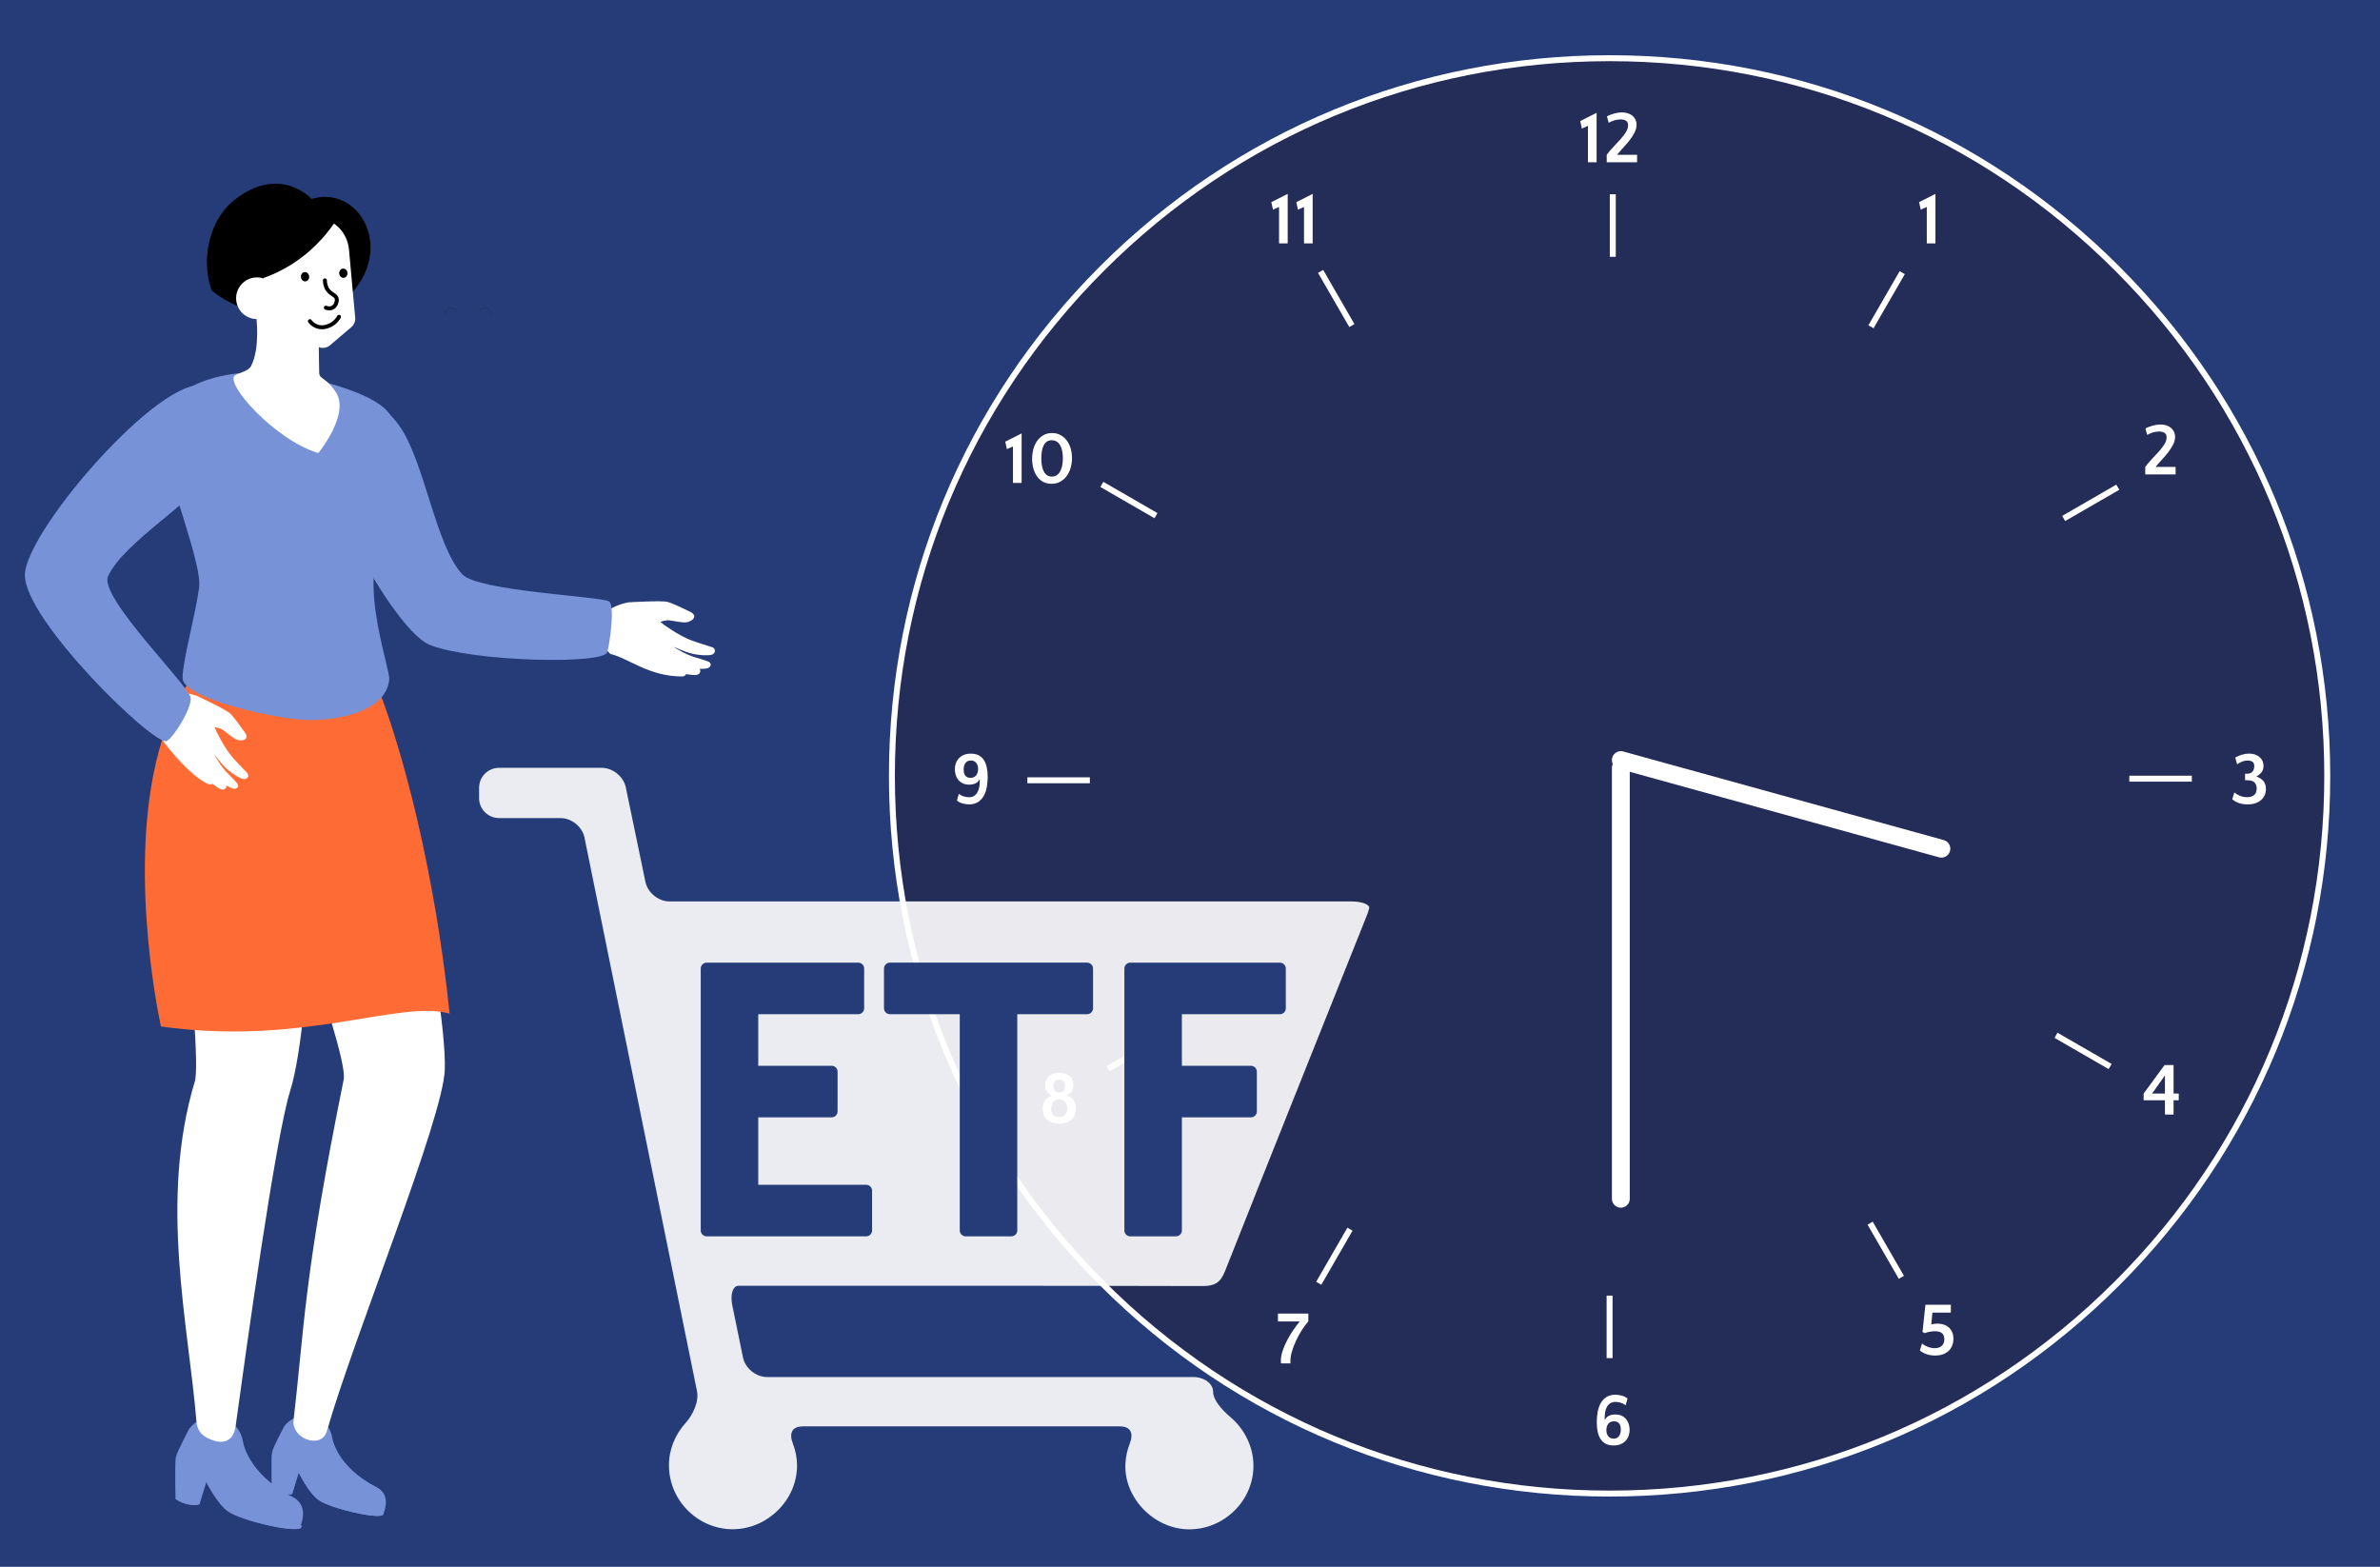 <?xml version="1.0" encoding="UTF-8"?>
<svg id="Ebene_2" data-name="Ebene 2" xmlns="http://www.w3.org/2000/svg" viewBox="0 0 1200 790">
  <defs>
    <style>
      .cls-1, .cls-2, .cls-3 {
        fill: #fff;
      }

      .cls-2 {
        opacity: .9;
      }

      .cls-4, .cls-5, .cls-6, .cls-7, .cls-8 {
        fill: #253c78;
      }

      .cls-5 {
        stroke: #253c78;
      }

      .cls-5, .cls-3, .cls-9 {
        stroke-linecap: round;
        stroke-linejoin: round;
      }

      .cls-5, .cls-7 {
        stroke-width: 6px;
      }

      .cls-10, .cls-3, .cls-11, .cls-6, .cls-7 {
        stroke: #fff;
      }

      .cls-10, .cls-11, .cls-6 {
        stroke-width: 3px;
      }

      .cls-10, .cls-11, .cls-6, .cls-7, .cls-8 {
        stroke-miterlimit: 10;
      }

      .cls-10, .cls-12, .cls-9 {
        fill: none;
      }

      .cls-3 {
        stroke-width: 9px;
      }

      .cls-11 {
        fill: #242c58;
      }

      .cls-13 {
        fill: #ff6b35;
      }

      .cls-14 {
        fill: #7792d6;
      }

      .cls-9 {
        stroke: #000;
        stroke-width: 2px;
      }

      .cls-8 {
        stroke: #242c58;
        stroke-width: .25px;
      }
    </style>
  </defs>
  <g id="Ebene_1-2" data-name="Ebene 1">
    <rect class="cls-4" width="1200" height="790"/>
    <g>
      <path class="cls-6" d="M811.56,700.53c-82.62,0-160.3-32.18-218.73-90.6-58.42-58.42-90.6-136.1-90.6-218.73s32.18-160.3,90.6-218.73c58.42-58.42,136.1-90.6,218.73-90.6s160.3,32.18,218.73,90.6c58.42,58.42,90.6,136.1,90.6,218.73s-32.18,160.3-90.6,218.73c-58.42,58.42-136.1,90.6-218.73,90.6Z"/>
      <path class="cls-6" d="M811.56,732.05c-91.04,0-176.64-35.45-241.01-99.83-64.38-64.38-99.83-149.97-99.83-241.01s35.45-176.64,99.83-241.01c64.38-64.38,149.97-99.83,241.01-99.83s176.64,35.45,241.01,99.83c64.38,64.38,99.83,149.97,99.83,241.01s-35.45,176.64-99.83,241.01c-64.38,64.38-149.97,99.83-241.01,99.83Z"/>
      <circle class="cls-7" cx="811.56" cy="391.2" r="277.81"/>
      <path class="cls-11" d="M811.56,753.06c-96.66,0-187.53-37.64-255.87-105.99-68.35-68.35-105.99-159.22-105.99-255.87s37.64-187.53,105.99-255.87c68.35-68.35,159.22-105.99,255.87-105.99s187.53,37.64,255.87,105.99c68.35,68.35,105.98,159.22,105.98,255.87s-37.64,187.53-105.98,255.87c-68.35,68.35-159.22,105.99-255.87,105.99Z"/>
      <g>
        <path class="cls-1" d="M805,81.83h-4.35v-18.38l-3.06,1.36-.83-3.78,8.25-4.16v24.96Z"/>
        <path class="cls-1" d="M810.22,58.64c.48-.25,1.03-.5,1.65-.74,.62-.24,1.26-.45,1.93-.64,.67-.19,1.34-.33,2.02-.44,.68-.1,1.35-.15,2-.15,1.06,0,2.04,.15,2.95,.44,.91,.29,1.68,.71,2.33,1.25,.64,.54,1.15,1.2,1.51,1.97,.37,.77,.55,1.62,.55,2.55,0,1.29-.32,2.57-.96,3.84-.64,1.27-1.45,2.55-2.42,3.82-.97,1.27-2.04,2.53-3.2,3.78-1.16,1.25-2.24,2.49-3.25,3.73h10.1v3.78h-15.32v-3.78c.98-1.34,2.1-2.65,3.35-3.95s2.42-2.57,3.52-3.8c1.1-1.24,2.02-2.45,2.78-3.63,.76-1.19,1.13-2.35,1.13-3.48s-.35-1.85-1.06-2.31c-.71-.45-1.63-.68-2.76-.68s-2.15,.17-3.2,.51c-1.05,.34-1.97,.74-2.78,1.19l-.87-3.25Z"/>
      </g>
      <path class="cls-1" d="M809.26,715.83c.43-.91,1.09-1.58,1.99-2,.89-.43,1.95-.64,3.16-.64,1.44,0,2.62,.26,3.56,.79,.93,.53,1.68,1.19,2.23,1.97,.55,.78,.94,1.62,1.15,2.51,.21,.9,.32,1.72,.32,2.48,0,.91-.15,1.83-.44,2.76-.29,.93-.76,1.78-1.4,2.53-.64,.76-1.48,1.38-2.52,1.85-1.03,.48-2.28,.72-3.74,.72-1.56,0-2.88-.28-3.95-.85-1.07-.57-1.94-1.37-2.61-2.4-.67-1.03-1.15-2.28-1.46-3.73-.3-1.45-.45-3.06-.45-4.82s.14-3.4,.44-5.05c.29-1.65,.79-3.12,1.51-4.41,.72-1.29,1.68-2.33,2.87-3.12,1.2-.79,2.69-1.19,4.48-1.19,.45,0,.96,.03,1.51,.09,.55,.06,1.12,.17,1.68,.32,.57,.15,1.12,.35,1.65,.61,.53,.25,.98,.57,1.36,.95l-.95,3.33c-.83-.63-1.72-1.07-2.65-1.32-.93-.25-1.75-.38-2.46-.38-1.06,0-1.94,.23-2.65,.7-.71,.47-1.27,1.08-1.68,1.83-.42,.76-.71,1.6-.87,2.53-.16,.93-.25,1.87-.25,2.8v.55c0,.16,.01,.35,.04,.55l.11,.04Zm7.94,4.96c0-.53-.05-1.05-.15-1.55-.1-.5-.28-.95-.55-1.34-.26-.39-.62-.7-1.06-.93-.44-.23-.99-.34-1.65-.34-1.29,0-2.25,.42-2.89,1.25s-.96,1.89-.96,3.18,.33,2.36,.98,3.14c.66,.78,1.55,1.17,2.69,1.17s2.02-.4,2.65-1.21c.63-.81,.95-1.93,.95-3.37Z"/>
      <path class="cls-1" d="M493.84,392.97c-.43,.91-1.09,1.58-1.99,2-.9,.43-1.95,.64-3.16,.64-1.44,0-2.62-.27-3.56-.79-.93-.53-1.68-1.19-2.23-1.97-.56-.78-.94-1.62-1.15-2.52-.21-.89-.32-1.72-.32-2.48,0-.91,.14-1.83,.43-2.76,.29-.93,.76-1.78,1.4-2.53,.64-.76,1.48-1.37,2.5-1.85,1.02-.48,2.27-.72,3.76-.72,1.56,0,2.88,.28,3.95,.85,1.07,.57,1.94,1.37,2.61,2.4,.67,1.03,1.15,2.28,1.46,3.73,.3,1.45,.45,3.06,.45,4.82s-.15,3.4-.44,5.05c-.29,1.65-.79,3.12-1.51,4.41-.72,1.29-1.68,2.33-2.87,3.12-1.2,.79-2.69,1.19-4.48,1.19-.45,0-.96-.03-1.51-.09-.56-.06-1.12-.17-1.68-.32-.57-.15-1.12-.35-1.65-.6-.53-.25-.98-.57-1.36-.95l.95-3.33c.83,.63,1.71,1.07,2.65,1.32,.93,.25,1.75,.38,2.46,.38,1.06,0,1.94-.23,2.63-.7,.69-.47,1.25-1.08,1.66-1.83s.71-1.6,.89-2.53c.18-.93,.26-1.87,.26-2.8v-.55c0-.16-.01-.35-.04-.55l-.11-.04Zm-7.94-4.95c0,.53,.05,1.05,.15,1.55,.1,.5,.28,.95,.55,1.34,.26,.39,.62,.7,1.06,.93,.44,.23,.99,.34,1.65,.34,1.29,0,2.25-.42,2.89-1.25s.96-1.89,.96-3.18-.33-2.36-.98-3.14c-.66-.78-1.55-1.17-2.69-1.17s-2.02,.4-2.65,1.21c-.63,.81-.95,1.93-.95,3.37Z"/>
      <line class="cls-10" x1="813.17" y1="97.95" x2="813.17" y2="129.47"/>
      <path class="cls-1" d="M975.84,122.72h-4.35v-18.38l-3.06,1.36-.83-3.78,8.25-4.16v24.96Z"/>
      <path class="cls-1" d="M1081.74,216.01c.48-.25,1.03-.5,1.65-.74,.62-.24,1.26-.45,1.93-.64s1.34-.33,2.02-.44c.68-.1,1.35-.15,2-.15,1.06,0,2.04,.15,2.95,.44,.91,.29,1.68,.71,2.33,1.25,.64,.54,1.15,1.2,1.51,1.97,.37,.77,.55,1.62,.55,2.55,0,1.29-.32,2.57-.96,3.84-.64,1.27-1.45,2.55-2.42,3.82-.97,1.27-2.04,2.53-3.2,3.78-1.16,1.25-2.25,2.49-3.25,3.73h10.1v3.78h-15.32v-3.78c.98-1.34,2.1-2.65,3.35-3.95s2.42-2.57,3.52-3.8c1.1-1.24,2.02-2.45,2.78-3.63,.76-1.19,1.13-2.35,1.13-3.48s-.35-1.85-1.06-2.31c-.71-.45-1.63-.68-2.76-.68s-2.15,.17-3.2,.51c-1.05,.34-1.97,.74-2.78,1.19l-.87-3.25Z"/>
      <path class="cls-1" d="M1098.53,554.76h-2.61v7.19h-4.35v-7.19h-10.74v-3.4l10.55-14.37h4.54v14.37h2.61v3.4Zm-6.96-3.4v-9.15l-6.47,9.15h6.47Z"/>
      <path class="cls-1" d="M969.33,671.58l1.48-13.73h12.82v3.97h-9.3l-.57,5.98c.53-.15,1.08-.26,1.66-.32,.58-.06,1.11-.09,1.59-.09,1.16,0,2.22,.17,3.18,.51,.96,.34,1.79,.84,2.5,1.49,.71,.66,1.25,1.46,1.65,2.4,.39,.95,.59,2.02,.59,3.23s-.19,2.25-.57,3.27-.95,1.92-1.72,2.69-1.73,1.38-2.89,1.82c-1.16,.44-2.52,.66-4.08,.66s-2.96-.22-4.25-.66-2.44-1.06-3.42-1.87l1.1-3.59c.38,.35,.81,.67,1.3,.96,.49,.29,1.02,.54,1.59,.76s1.15,.38,1.74,.51c.59,.13,1.18,.19,1.76,.19,.63,0,1.24-.08,1.83-.25,.59-.16,1.11-.42,1.55-.77,.44-.35,.79-.81,1.06-1.38s.4-1.25,.4-2.06c0-.61-.08-1.16-.23-1.66-.15-.5-.4-.93-.76-1.29-.35-.35-.83-.63-1.42-.83-.59-.2-1.34-.3-2.25-.3-.78,0-1.64,.08-2.57,.23-.93,.15-1.82,.39-2.65,.72l-1.1-.57Z"/>
      <path class="cls-1" d="M645.86,687.45c-.03-.23-.04-.47-.04-.74v-.74c0-1.49,.3-3.12,.89-4.9,.59-1.78,1.35-3.56,2.29-5.33,.93-1.78,1.96-3.49,3.08-5.14s2.21-3.09,3.27-4.33h-11.01v-3.97h15.32v3.97c-1.08,1.19-2.17,2.63-3.25,4.33-1.08,1.7-2.06,3.47-2.91,5.31-.86,1.84-1.55,3.64-2.08,5.41s-.79,3.3-.79,4.61v.79c0,.25,.01,.49,.04,.72h-4.8Z"/>
      <path class="cls-1" d="M537.86,552.41c1.46,.33,2.59,1.08,3.39,2.27,.79,1.19,1.19,2.62,1.19,4.31,0,1.06-.16,2.05-.49,2.97-.33,.92-.84,1.72-1.53,2.4-.69,.68-1.57,1.22-2.63,1.61s-2.31,.59-3.74,.59c-1.51,0-2.8-.21-3.86-.62s-1.92-.97-2.57-1.66-1.13-1.49-1.44-2.4c-.3-.91-.45-1.84-.45-2.8,0-1.66,.4-3.08,1.21-4.24,.81-1.16,1.93-1.95,3.37-2.38v-.15c-.88-.33-1.66-.95-2.33-1.85-.67-.91-1-2.05-1-3.44,0-1.81,.62-3.28,1.85-4.39,1.24-1.11,2.99-1.66,5.26-1.66s3.96,.54,5.22,1.61,1.89,2.51,1.89,4.33c0,1.34-.32,2.46-.96,3.39-.64,.92-1.43,1.58-2.36,1.99v.15Zm.23,6.69c0-.58-.08-1.16-.23-1.74-.15-.58-.39-1.1-.72-1.55-.33-.45-.75-.83-1.27-1.12-.52-.29-1.13-.43-1.83-.43s-1.35,.14-1.85,.43c-.5,.29-.92,.67-1.25,1.13-.33,.47-.57,.99-.72,1.57s-.23,1.15-.23,1.7c0,1.36,.37,2.4,1.12,3.1s1.72,1.06,2.93,1.06,2.19-.35,2.93-1.06c.74-.71,1.12-1.74,1.12-3.1Zm-1.13-11.61c0-.98-.25-1.76-.74-2.33s-1.22-.85-2.17-.85-1.65,.27-2.16,.81c-.5,.54-.76,1.32-.76,2.33,0,1.06,.26,1.89,.79,2.5,.53,.6,1.23,.91,2.12,.91s1.59-.3,2.12-.91c.53-.61,.79-1.42,.79-2.46Z"/>
      <g>
        <path class="cls-1" d="M515.09,243.48h-4.35v-18.38l-3.06,1.36-.83-3.78,8.25-4.16v24.96Z"/>
        <path class="cls-1" d="M530.45,218.33c1.61,0,3.04,.35,4.29,1.04s2.3,1.62,3.16,2.78c.86,1.16,1.51,2.5,1.95,4.03,.44,1.53,.66,3.13,.66,4.82s-.23,3.31-.68,4.86c-.45,1.55-1.12,2.93-1.99,4.12-.87,1.2-1.95,2.16-3.23,2.87-1.29,.72-2.76,1.08-4.43,1.08s-3.07-.34-4.29-1.02c-1.22-.68-2.24-1.6-3.04-2.76-.81-1.16-1.42-2.5-1.83-4.03-.42-1.53-.62-3.13-.62-4.82,0-1.79,.23-3.47,.68-5.05,.45-1.58,1.11-2.95,1.97-4.12,.86-1.17,1.91-2.1,3.16-2.78s2.67-1.02,4.25-1.02Zm-.11,21.97c.96,0,1.78-.23,2.48-.7,.69-.47,1.27-1.12,1.72-1.95,.45-.83,.79-1.82,1.02-2.95,.23-1.13,.34-2.36,.34-3.67s-.11-2.56-.34-3.67c-.23-1.11-.57-2.07-1.04-2.87-.47-.81-1.05-1.43-1.76-1.87-.71-.44-1.53-.66-2.46-.66s-1.73,.22-2.4,.66c-.67,.44-1.21,1.06-1.63,1.85-.42,.79-.73,1.75-.93,2.87-.2,1.12-.3,2.35-.3,3.69,0,3.05,.46,5.36,1.38,6.92,.92,1.56,2.22,2.34,3.91,2.34Z"/>
      </g>
      <g>
        <path class="cls-1" d="M649.25,122.72h-4.35v-18.38l-3.06,1.36-.83-3.78,8.25-4.16v24.96Z"/>
        <path class="cls-1" d="M661.84,122.72h-4.35v-18.38l-3.06,1.36-.83-3.78,8.25-4.16v24.96Z"/>
      </g>
      <line class="cls-10" x1="943.35" y1="164.76" x2="959.11" y2="137.47"/>
      <line class="cls-10" x1="1040.51" y1="261.41" x2="1067.8" y2="245.65"/>
      <line class="cls-10" x1="1105.13" y1="392.61" x2="1073.61" y2="392.61"/>
      <line class="cls-10" x1="1063.94" y1="537.75" x2="1036.64" y2="521.99"/>
      <line class="cls-10" x1="582.84" y1="259.99" x2="555.55" y2="244.23"/>
      <line class="cls-10" x1="549.51" y1="393.42" x2="518" y2="393.42"/>
      <line class="cls-10" x1="558.67" y1="538.85" x2="585.96" y2="523.09"/>
      <line class="cls-10" x1="664.91" y1="647.03" x2="680.66" y2="619.74"/>
      <line class="cls-10" x1="958.68" y1="644.03" x2="942.92" y2="616.73"/>
      <line class="cls-10" x1="811.56" y1="653.25" x2="811.56" y2="684.77"/>
      <line class="cls-10" x1="681.61" y1="164.14" x2="665.85" y2="136.84"/>
      <path class="cls-1" d="M1127.01,381.97c.96-.58,2.06-1.06,3.31-1.44,1.25-.38,2.49-.57,3.73-.57,1.06,0,2.03,.15,2.91,.45s1.65,.73,2.29,1.27c.64,.54,1.14,1.19,1.49,1.95,.35,.76,.53,1.59,.53,2.5,0,1.34-.34,2.43-1.02,3.27-.68,.84-1.54,1.56-2.57,2.14,1.51,.5,2.69,1.26,3.54,2.27,.84,1.01,1.27,2.33,1.27,3.97,0,1.06-.19,2.06-.57,3.01-.38,.95-.96,1.77-1.74,2.48-.78,.71-1.75,1.27-2.91,1.68-1.16,.42-2.51,.62-4.05,.62-3.13,0-5.7-.86-7.72-2.57l1.06-3.44c.88,.73,1.87,1.31,2.95,1.74s2.24,.64,3.48,.64c1.59,0,2.79-.37,3.61-1.12,.82-.74,1.23-1.83,1.23-3.27,0-1.29-.37-2.3-1.12-3.04s-1.99-1.12-3.73-1.12h-1.02v-3.29h1.17c1.11,0,1.97-.35,2.57-1.06,.61-.71,.91-1.64,.91-2.8,0-1.03-.32-1.76-.95-2.17s-1.39-.62-2.27-.62c-.48,0-.98,.05-1.49,.15-.52,.1-1.02,.25-1.49,.43-.48,.19-.93,.4-1.34,.64-.42,.24-.78,.5-1.08,.78l-.98-3.48Z"/>
      <path class="cls-3" d="M817.23,604.41v-217.28"/>
      <path class="cls-3" d="M817.23,383.23c53.87,14.89,107.75,29.78,161.62,44.68"/>
    </g>
    <path class="cls-8" d="M224.53,158.55c-.15-1.58,.8-2.98,2.04-3.32,1.54-.42,3.45,.78,3.7,2.81"/>
    <path class="cls-8" d="M247.3,158.55c.15-1.58-.8-2.98-2.04-3.32-1.54-.42-3.45,.78-3.7,2.81"/>
    <rect class="cls-12" width="1200" height="790"/>
    <path class="cls-2" d="M617.58,641.12c23.7-59.92,47.71-119.68,71.56-179.49,.46-1.08,.82-2.26,1.18-3.54,.62-1.95-3.44-3.59-8.98-3.59H337.54c-5.54,0-10.98-4.41-12.11-9.85-3.33-16.11-6.62-31.96-9.9-47.66-1.13-5.44-6.57-9.85-12.11-9.85h-51.81c-5.54,0-10.05,4.51-10.05,10.05v5.23c0,5.54,4.51,10.05,10.05,10.05h31.04c5.54,0,10.98,4.41,12.06,9.85,18.93,93.21,37.76,185.96,56.69,278.96,1.13,5.44-2.05,12.11-5.75,16.21-5.18,5.75-8.41,13.29-8.36,21.39,.05,17.65,14.52,32.11,32.11,32.16,17.49,0,32.42-14.67,32.47-32.01,0-3.9-.72-7.64-2.1-11.18-2-5.18-.51-8.67,5.08-8.67h159.74c5.54,0,7.08,3.49,5.03,8.67-1.33,3.39-2.1,7.03-2.21,10.82-.41,17.03,14.72,32.32,32.06,32.42,17.6,.1,32.37-14.26,32.52-31.75,.1-9.85-4.57-18.93-11.75-24.98-4.26-3.59-8.57-8.52-8.57-12.62s-4.51-7.44-10.05-7.44h-214.89c-5.54,0-10.98-4.41-12.11-9.85-1.8-8.77-3.59-17.44-5.39-26.32-1.13-5.44,.26-9.85,3.13-9.85h5.13c76.33,0,152.67-.05,228.95,.15,6-.05,8.87-1.64,11.13-7.34h0Z"/>
    <g>
      <path class="cls-1" d="M316.76,303.71c.31-.04,16.97-1.02,19.85-.23,2.68,.73,9.48,4.03,11.47,5.03,4.6,2.31,.12,5.61-3.37,5.31-4.94-.43-6.76-1.32-8.81-1.01-1.14,.18-2.11,.45-2.99,.76,1.83,1.55,9.4,6.87,15.21,9.11,3.27,1.26,6.23,2.13,10.96,3.64,2.11,.68,1.77,3.46-.64,3.91-1.7,.32-7.54,.34-12.67-1.6-2.04-.77-4.09-1.62-5.97-2.49-.04,.19,4.36,2.76,6.5,3.73,3.1,1.42,6.23,1.99,10.76,3.66,2.08,.77,1.52,3.19-.91,3.53-.65,.09-1.89,.2-3.44,.18,.85,1.1,.25,2.83-1.67,3.08-.9,.12-2.79-.05-5.14-.42-.28,.57-.88,1.17-1.83,1.17-16.95,.05-27.07-9.2-36.35-11.36-14.79-14.93-2-23.89,9.05-26.01Z"/>
      <g>
        <g>
          <path class="cls-14" d="M193.51,762.74c-.28,.75-.52,1.2-.52,1.2-3.73,1.83-25.9-3.3-32.13-7.49-5.15-3.46-10.26-14.02-10.26-14.02l-3.31,10.81c-3.51,.87-8.26-.82-10.16-2.5,0,0-.34-14.54,.1-18.37,.03-.25,.06-.46,.1-.61,.59-2.5,5.92-12.54,5.92-12.54,7.4-9.63,22.14-5.96,24.21,5.44,0,0,1.82,14.6,22.42,25.17,6.47,3.32,4.69,10.15,3.63,12.91Z"/>
          <path class="cls-14" d="M193.51,762.74c-.28,.75-.52,1.2-.52,1.2-3.73,1.83-25.9-3.3-32.13-7.49-5.15-3.46-10.26-14.02-10.26-14.02l-3.31,10.81c-3.51,.87-8.26-.82-10.16-2.5,0,0-.34-14.54,.1-18.37l.1-.61s10.7,5.92,12.78,6.66c2.08,.74,7.4,12.33,13.49,17.19,5.11,4.07,23.72,6.43,29.92,7.12Z"/>
        </g>
        <path class="cls-1" d="M192.38,354.13c.09-1.24,33.07,145.63,31.89,185.13-.74,24.6-45.77,134.53-59.49,182.38-2.63,9.18-17.88,3.92-16.76-5.61,5.38-45.8,5.04-72.11,25.26-171.64,3.15-15.5-52.48-154.43-48.07-186.98,4.4-32.55,49.8-50.27,67.18-3.27Z"/>
        <g>
          <path class="cls-14" d="M151.61,769.19c-.32,.84-.58,1.34-.58,1.34-4.17,2.05-29-3.7-35.97-8.38-5.77-3.88-11.49-15.7-11.49-15.7l-3.71,12.11c-3.93,.97-9.25-.92-11.37-2.8,0,0-.38-16.28,.11-20.56,.03-.28,.07-.51,.11-.68,.66-2.79,6.63-14.04,6.63-14.04,8.28-10.79,24.79-6.67,27.11,6.09,0,0,2.04,16.35,25.1,28.18,7.25,3.72,5.25,11.36,4.06,14.46Z"/>
          <path class="cls-14" d="M152.31,769.19c-.32,.84-.58,1.34-.58,1.34-4.17,2.05-29-3.7-35.97-8.38-5.77-3.88-11.49-15.7-11.49-15.7l-3.71,12.11c-3.93,.97-9.25-.92-11.37-2.8,0,0-.38-16.28,.11-20.56l.11-.68s11.98,6.63,14.3,7.46c2.33,.83,8.28,13.81,15.11,19.25,5.72,4.56,26.55,7.2,33.49,7.97Z"/>
        </g>
        <path class="cls-1" d="M159.81,363.6c.26,12.78-1.71,149.15-13.52,186.48-7.36,23.26-22.28,131.09-27.52,169.24-1.04,7.56-6.55,8.49-10.83,7.08-3.91-1.28-8.37-3.44-8.87-9.51-4.07-49.4-18.98-111.25-.85-171.62,4.53-15.08-16.47-170.77-3.46-200.42,13.01-29.65,64.08-28.54,65.04,18.74Z"/>
        <path class="cls-13" d="M226.7,511.06c-12.87-3.57-31.5,.64-55.95,4.42-3.33,.51-6.76,1.02-10.31,1.5-22.18,2.99-48.59,4.87-79.29,.56,0,0-1.62-7.23-3.42-19.01-5.7-37.45-13.14-120.83,24.38-163.61,49.31-56.23,86.21-26.52,88.8,3.24l1.46,13.4s22.22,56.33,33.1,148.56c.42,3.59,.83,7.24,1.22,10.94Z"/>
        <g>
          <path class="cls-14" d="M163.4,203.95c9.39-5.33,25.43-7.08,38.07,10.92,12.64,18,18.21,60.36,31.61,74.69,7.99,8.55,68.74,11.02,73.9,13.61,3.36,1.69,.25,22.73-.85,25.73-2.31,6.27-67.95,4.72-89.31-3.7-21.37-8.42-73.59-109.8-53.42-121.25Z"/>
          <path class="cls-14" d="M144.3,188.32s52.01,8.67,53.75,24.54c.73,6.65-8.34,20.06-6,26.88,3.42,9.96,8.87,15.74-1.18,39.38-8.13,19.11,5.82,58.67,5.4,63.38-1.58,17.61-29.5,20.83-40.95,20.55-16.32-.39-63.27-10.89-63.27-21.18,0-8.92,6.22-30.24,8.33-45.53,2.11-15.28-25.52-75.3-17.63-88.64,15.28-25.82,61.55-19.39,61.55-19.39Z"/>
          <g>
            <path class="cls-1" d="M98.95,350.7c.28,.11,14.97,7.01,17.07,9.02,1.95,1.86,6.23,7.85,7.47,9.62,2.86,4.11-2.51,4.85-5.35,2.97-4.02-2.66-5.16-4.27-7.06-4.95-1.06-.38-2.01-.59-2.91-.74,.84,2.17,4.84,10.24,8.77,14.85,2.21,2.59,4.33,4.71,7.67,8.2,1.49,1.56-.1,3.78-2.36,3.04-1.6-.52-6.6-3.21-10.08-7.25-1.38-1.6-2.74-3.29-3.94-4.9-.12,.14,2.45,4.38,3.82,6.2,1.99,2.65,4.4,4.59,7.5,8.12,1.42,1.62-.19,3.43-2.42,2.6-.6-.22-1.7-.71-3.02-1.44,.22,1.34-1.1,2.54-2.86,1.86-.83-.32-2.36-1.34-4.2-2.74-.51,.36-1.26,.52-2.1,.15-9.18-4.02-23-20.91-25.78-26.58-5.71-19.63,9.38-21.35,19.8-18.02Z"/>
            <path class="cls-14" d="M105.76,195.86c8.4,6.79,15.91,21.06,3.8,39.42-12.12,18.36-46.62,37.45-55.04,55.17-5.02,10.57,41.59,55.9,41.68,61.67,.09,5.78-8.77,19.85-12.16,21.5-6.01,2.92-71.49-60.64-71.49-83.61s75.17-108.73,93.22-94.16Z"/>
          </g>
          <path class="cls-1" d="M129.16,159.32s2.2,15.93-2.53,25.17c-1.39,2.71-5.88,3.35-8.08,4.7-5.75,3.52,19.58,32.48,41.95,39.25,0,0,16.23-19.77,8.78-30.78-7.44-11.02-9.27-2.96-8.9-18.01,.32-13.03,1.94-20.78,1.94-20.78l-33.16,.45Z"/>
        </g>
      </g>
      <g>
        <path d="M104.34,132.39c0,4.13,.56,8.19,1.67,11.93,0,0,0,.01,0,.01,.22,.74,.47,1.48,.73,2.19,32.31,25.74,70.9,.85,70.9,.85,20.88-23.57,2.79-54.1-20.52-47.08,0,0-15.95-17.68-39.01,.62-9.25,7.35-13.8,19.71-13.8,31.47Z"/>
        <g>
          <g>
            <path d="M156.83,113.71c16.93-7.75,30.92,4.84,25.52,24.3-5.93,21.38-26.6,14.92-26.6,14.92l1.08-39.22Z"/>
            <path class="cls-1" d="M130.93,148.64l-.57,38.99s6.02,7.72,15.99,7.72c12.02,0,14.68-3.02,14.68-3.02l-.53-27.6-.42-12.67-29.15-3.42Z"/>
            <path class="cls-1" d="M130.31,111.8l4.7,51.49c.22,2.3,1.78,4.23,3.98,4.94l22.03,6.92c1.87,.58,3.92,.17,5.42-1.1l10.65-9.07c1.42-1.2,2.17-3.02,2-4.87l-.17-1.77-1.88-20.59-1.08-11.95c-.92-9.95-9.72-17.27-19.67-16.37l-25.98,2.38Z"/>
            <path d="M127.44,141.87c4.71-1.28,10.35-3.31,16.3-6.63,12.92-7.21,20.78-16.85,24.98-23-3.37-3.19-6.73-6.37-10.1-9.56l-36.32,4.67,5.14,34.51Z"/>
            <path class="cls-1" d="M140.03,149.42c.53,5.78-3.73,10.89-9.51,11.42-5.78,.53-10.89-3.73-11.42-9.51-.53-5.78,3.73-10.89,9.51-11.42,5.78-.53,10.89,3.73,11.42,9.51Z"/>
            <path d="M151.74,139.71c.12,1.29,1.14,2.25,2.29,2.15,1.15-.1,1.98-1.24,1.86-2.53-.12-1.29-1.14-2.25-2.29-2.15-1.15,.1-1.98,1.24-1.86,2.53Z"/>
            <path d="M171.04,137.94c.12,1.29,1.14,2.25,2.29,2.14,1.15-.1,1.98-1.23,1.86-2.52-.12-1.29-1.14-2.25-2.29-2.14-1.15,.1-1.98,1.23-1.86,2.52Z"/>
            <path class="cls-9" d="M163.82,141.35c.08,2.67,.92,4.22,1.68,5.15,1.68,2.06,3.93,2.26,4.29,4.23,.2,1.13-.33,2.28-.46,2.55-.18,.36-.59,1.2-1.51,1.74-1.55,.91-3.29,.22-3.53,.12"/>
          </g>
          <path class="cls-9" d="M156.25,161.93c.51,.67,1.61,1.91,3.43,2.61,3.1,1.18,5.92-.16,6.78-.56,2.65-1.26,3.98-3.37,4.47-4.26"/>
        </g>
      </g>
    </g>
    <g>
      <path class="cls-5" d="M419.31,560.36h-40v40h57.4v20h-80.4v-132h76.4v20h-53.4v32h40v20Z"/>
      <path class="cls-5" d="M548.11,508.36h-38.2v112h-23v-112h-38.2v-20h99.4v20Z"/>
      <path class="cls-5" d="M630.71,560.36h-37.8v60h-23v-132h75.4v20h-52.4v32h37.8v20Z"/>
    </g>
  </g>
</svg>